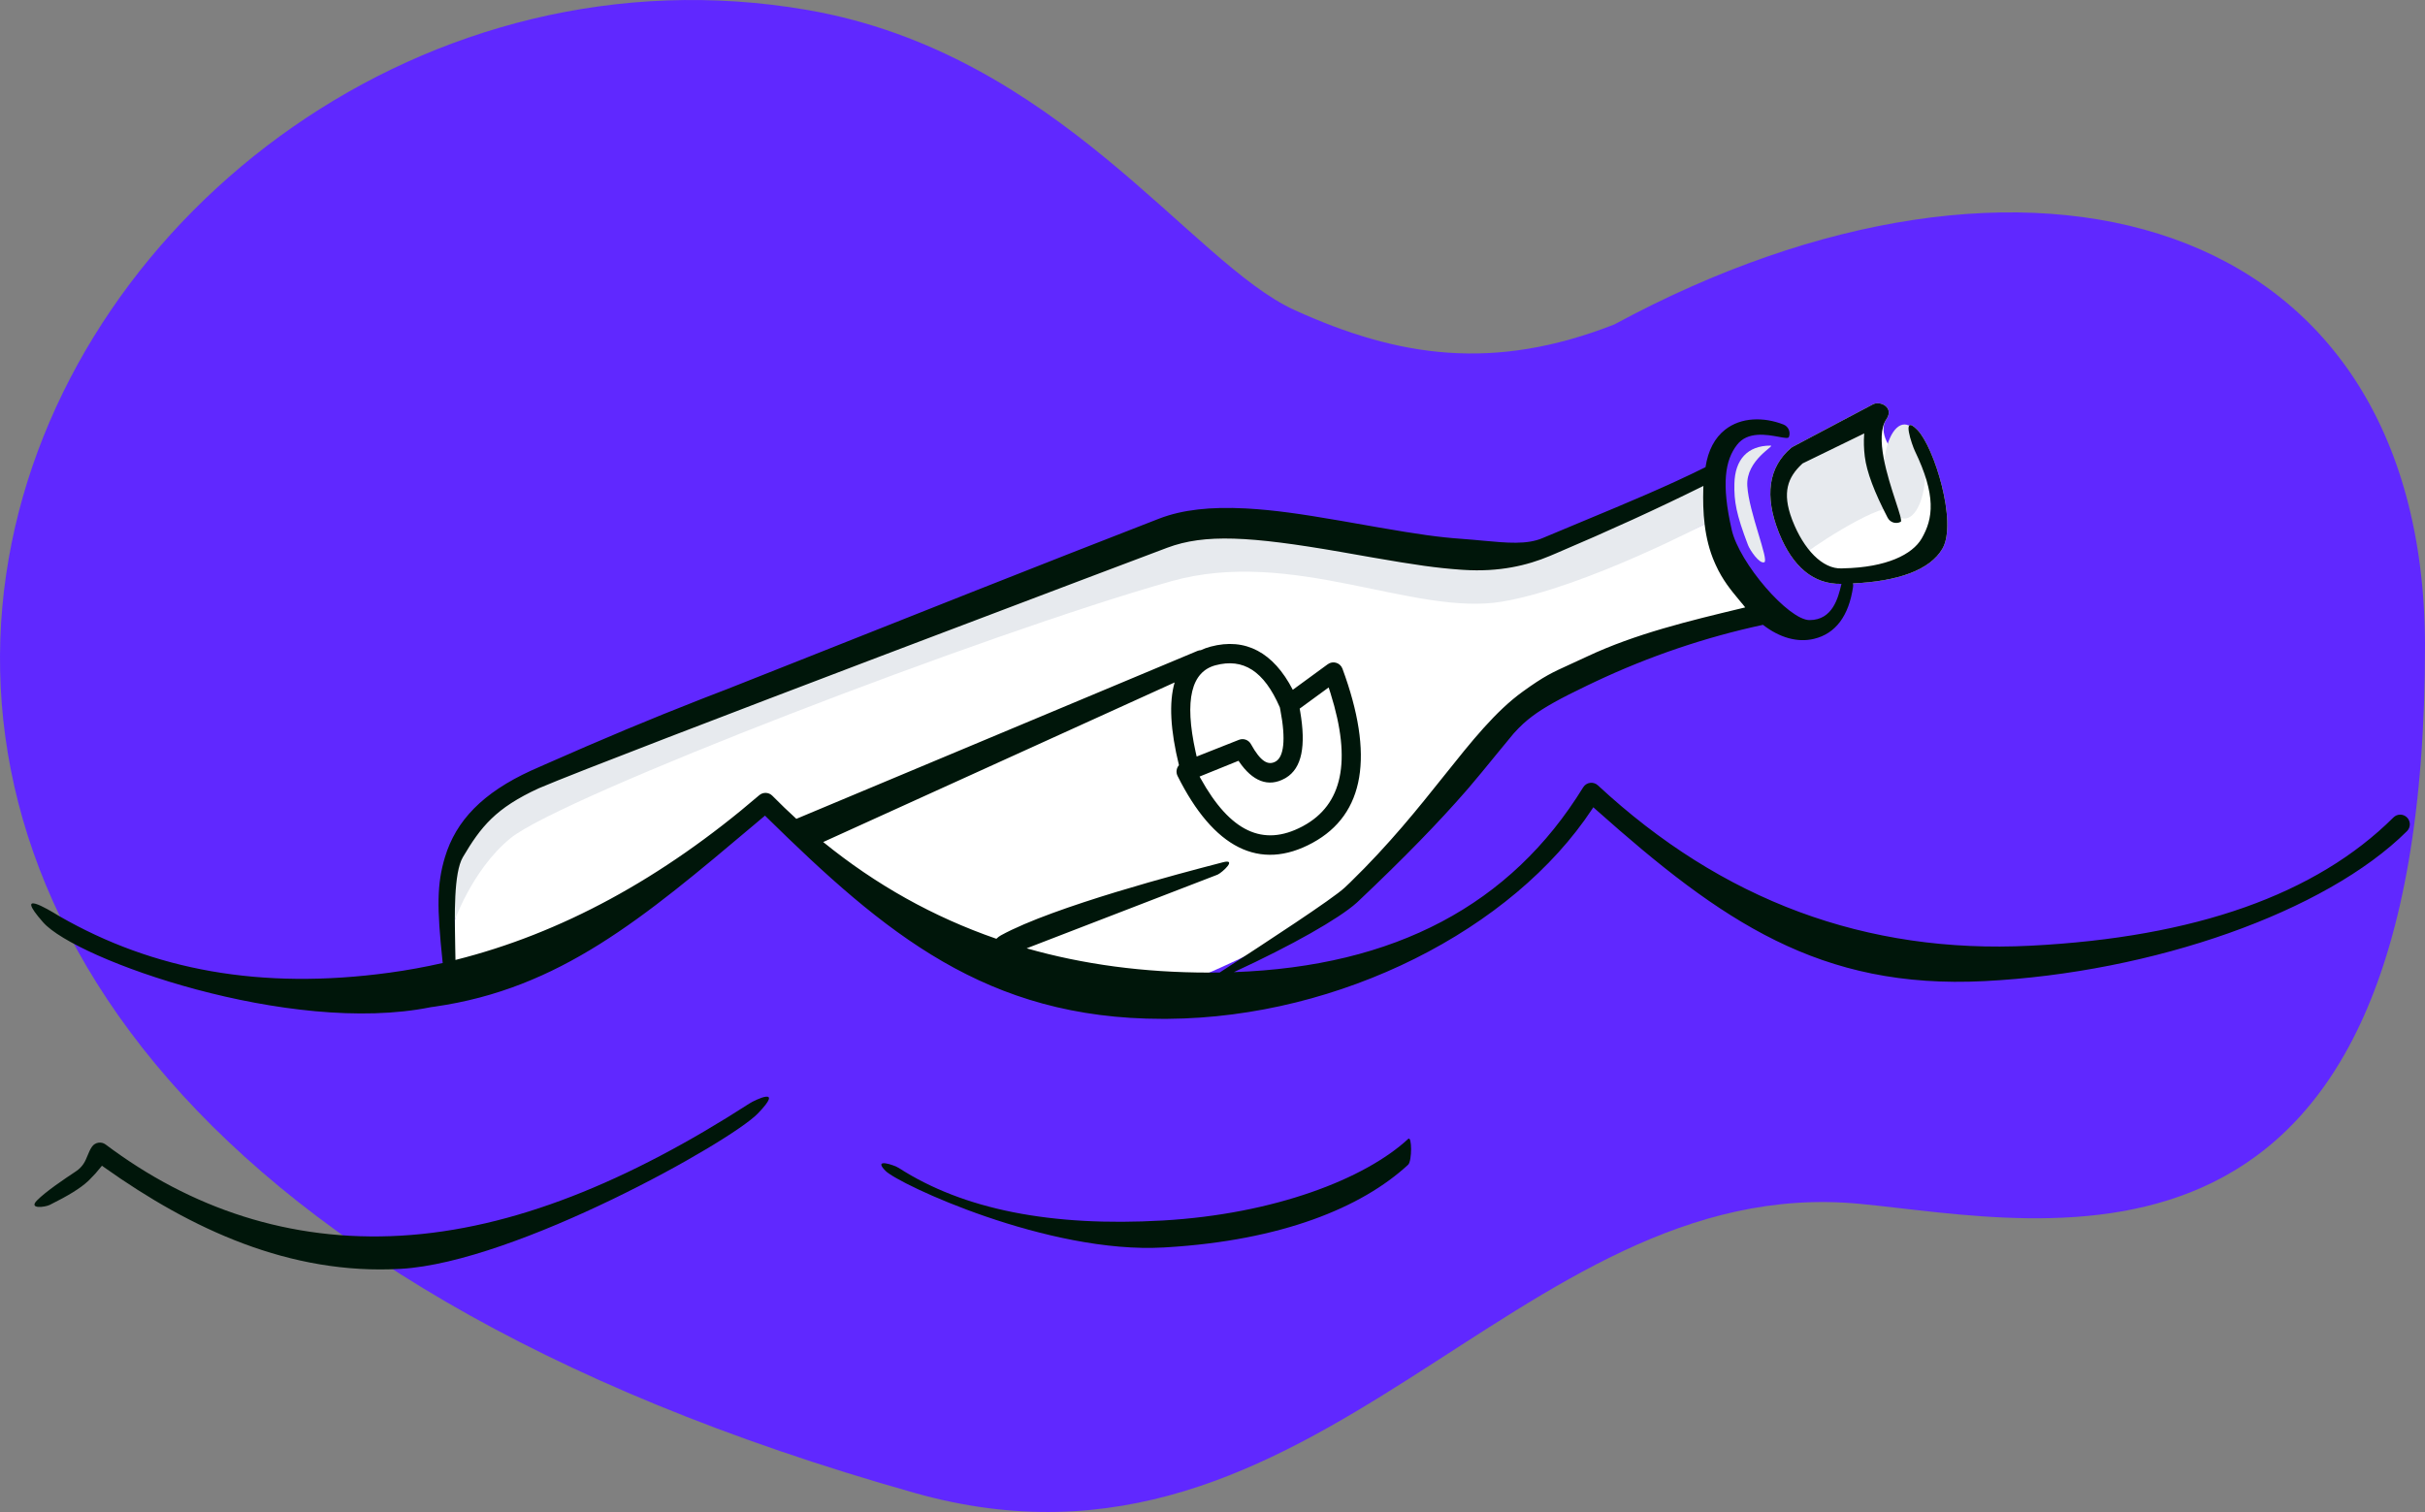 <svg width="356" height="222" viewBox="0 0 356 222" fill="none" xmlns="http://www.w3.org/2000/svg">
<rect x="0" y="0" width="356" height="222" fill="#808080" stroke="none"/>
<path fill-rule="evenodd" clip-rule="evenodd" d="M134.342 219.219C193.526 235.9 222.324 171.887 273.034 176.757C300.793 179.423 356.124 192.935 356 94.508C355.691 30.963 297.251 15.051 236.987 47.639C219.254 54.59 205.253 52.435 190.052 45.529C174.851 38.624 155.301 7.794 118.455 1.451C7.572 -17.635 -87.302 156.75 134.342 219.219Z" fill="#6028FF"/>
<path fill-rule="evenodd" clip-rule="evenodd" d="M274.986 59.352C276.097 58.81 278.089 59.86 276.933 61.548C274.374 65.288 284.271 72.757 281.094 66.175C280.754 65.471 279.012 60.605 281.477 63.117C283.942 65.63 287.378 76.733 285.156 80.559C283.205 83.916 278.044 85.513 270.997 85.702L270.68 85.709L270.53 85.719C266.376 85.912 263.227 83.336 261.194 78.318L261.096 78.074C259.038 72.821 259.602 68.611 262.931 65.773C262.991 65.721 263.056 65.675 263.124 65.635L263.228 65.578L274.986 59.352Z" fill="white"/>
<path fill-rule="evenodd" clip-rule="evenodd" d="M275.583 61.133L263.846 66.851C261.033 69.25 260.554 72.819 262.411 77.556C263.062 79.218 264.692 83.178 264.692 81.622C264.692 81.136 275.583 74.002 277.673 74.7C279.605 75.345 276.134 69.527 275.161 66.851L275.583 60.986L275.906 60.402" fill="#E7EAEE"/>
<path fill-rule="evenodd" clip-rule="evenodd" d="M259.923 65.424C260.704 65.424 256.283 67.508 256.511 71.35C256.739 75.193 259.735 82.274 259.006 82.553C258.278 82.832 256.896 80.768 256.618 80.038C254.885 75.494 254.557 73.639 254.619 70.989C254.7 67.519 256.52 65.424 259.923 65.424Z" fill="#E7EAEE"/>
<path d="M282.644 69.23C282.644 73.045 281.278 76.138 279.592 76.138C277.907 76.138 276.542 73.045 276.542 69.23C276.542 65.415 277.907 62.322 279.592 62.322C281.278 62.322 282.644 65.415 282.644 69.23Z" fill="#E7EAEE"/>
<path fill-rule="evenodd" clip-rule="evenodd" d="M66.484 142.063C66.484 130.077 67.813 124.866 82.081 118.324C111.325 106.478 111.325 106.021 167.348 84.313C182.164 78.602 213.4 92.283 226.982 86.549C236.038 82.727 244.505 79.888 251.986 76.097C252.711 80.838 257.394 88.866 259.043 90.246C250.283 92.088 241.809 94.938 233.62 98.794C215.92 107.13 226.409 104.858 198.373 131.357C195.997 133.602 187.266 138.722 174.641 144.055C174.641 144.055 149.217 140.634 139.02 136.383C128.643 132.057 112.919 118.324 112.919 118.324C112.919 118.324 94.579 130.316 84.036 135.706C79.101 138.228 66.484 142.063 66.484 142.063Z" fill="white"/>
<path fill-rule="evenodd" clip-rule="evenodd" d="M66.484 135.834C66.484 133.021 66.188 131.057 66.484 128.885C67.451 121.805 71.24 118.182 82.159 113.177C111.403 101.33 111.325 99.793 167.348 78.084C182.164 72.373 213.4 86.054 226.982 80.32C236.038 76.498 244.505 73.66 251.986 69.869C252.008 70.004 251.229 76.484 251.229 76.484C251.229 76.484 232.761 86.258 220.544 88.33C207.564 90.532 189.735 80.32 171.933 85.343C144.823 92.992 82.349 117.032 74.958 123.057C69.151 127.79 66.484 135.834 66.484 135.834Z" fill="#E7EAEE"/>
<path fill-rule="evenodd" clip-rule="evenodd" d="M276.933 61.548C278.089 59.86 276.097 58.81 274.986 59.352L263.228 65.578L263.124 65.635C263.056 65.675 262.991 65.721 262.931 65.773C259.602 68.611 259.038 72.821 261.096 78.074L261.194 78.318C263.195 83.257 266.278 85.831 270.336 85.726L270.307 85.843C269.855 87.726 269.057 91.046 265.645 91.046C262.585 91.046 255.34 82.694 254.222 77.781C252.68 71.004 253.258 67.561 255 65.314C256.565 63.295 259.37 63.813 261.109 64.134C261.941 64.288 262.529 64.397 262.62 64.161C262.903 63.432 262.543 62.612 261.815 62.328C258.93 61.204 255.603 61.235 253.252 63.09C251.728 64.293 250.756 66.119 250.375 68.592C244.826 71.357 238.846 73.843 232.435 76.508C230.475 77.323 228.475 78.154 226.434 79.016C224.14 79.984 221.261 79.716 217.683 79.383C216.718 79.293 215.701 79.198 214.631 79.122C211.229 78.879 208.315 78.468 202.301 77.424L196.915 76.479C190.785 75.416 187.046 74.899 183.245 74.674L182.807 74.65C177.733 74.388 173.595 74.826 170.179 76.143C154.383 82.263 130.17 91.884 116.637 97.261C110.77 99.592 106.91 101.125 106.614 101.23L105.796 101.543C104.96 101.865 104.141 102.182 103.333 102.497L102.806 102.703C95.601 105.521 88.655 108.421 79.909 112.284L77.96 113.148C70.879 116.394 66.943 120.476 65.322 125.849C64.13 129.799 64.135 133.24 64.962 141.114L64.992 141.393C62.411 141.982 59.813 142.455 57.198 142.813C38.254 145.403 22.463 142.41 8.768 134.551C8.712 134.519 8.614 134.46 8.485 134.382C7.07 133.525 1.915 130.405 6.334 135.424C11.156 140.902 42.538 152.079 63.23 147.883L63.815 147.801C82.166 145.172 94.366 134.883 110.716 121.093L112.24 119.808L112.303 119.754L112.439 119.889C129.888 137.043 144.804 149.595 170.667 149.595L171.46 149.592C196.746 149.409 222.083 136.489 233.746 118.775L233.907 118.527L234.357 118.93C252.772 135.313 267.173 145.28 291.31 144.055C316.129 142.796 341.437 133.894 353.358 122.031C353.911 121.48 353.914 120.584 353.365 120.029C352.815 119.474 351.921 119.471 351.367 120.022C340.004 131.33 322.259 137.629 298.078 138.856C273.962 140.08 252.822 132.243 234.576 115.308C233.924 114.702 232.881 114.844 232.414 115.604C221.804 132.855 204.766 141.893 181.138 142.735C189.699 138.79 196.565 134.878 199.149 132.564L199.342 132.386C206.233 125.873 211.247 120.69 215.225 116.122L215.697 115.577C216.676 114.442 218.316 112.434 219.729 110.704C220.791 109.404 221.725 108.26 222.153 107.763L222.296 107.601C223.178 106.625 223.998 105.868 224.991 105.128C226.684 103.866 229.003 102.568 233.047 100.632L234.221 100.075C242.147 96.342 250.343 93.565 258.811 91.742C261.221 93.61 263.852 94.385 266.3 93.8C269.502 93.034 271.416 90.39 272.034 86.186C272.061 86.007 272.052 85.831 272.014 85.664C278.539 85.353 283.3 83.752 285.156 80.559C287.378 76.733 283.942 65.63 281.477 63.117C279.012 60.605 280.754 65.471 281.094 66.175C284.271 72.757 283.809 76.14 282.106 79.072C280.751 81.403 276.957 83.318 270.609 83.446L270.385 83.457C267.528 83.581 264.782 80.612 263.16 76.472L263.072 76.243C261.578 72.295 262.476 70.067 264.518 68.147L264.632 68.041L273.678 63.635L273.667 63.756C273.589 64.808 273.62 65.898 273.759 67.025C274.039 69.29 275.163 72.269 277.119 76.022C277.481 76.715 278.334 76.983 279.025 76.621C279.244 76.506 278.859 75.33 278.311 73.657C277.127 70.041 275.184 64.105 276.933 61.548ZM255.781 88.65C255.921 88.832 256.062 89.01 256.205 89.183L255.62 89.324C248.095 91.131 240.079 93.056 233.02 96.38C232.022 96.85 231.2 97.224 230.488 97.548C227.827 98.759 226.695 99.274 223.57 101.529C219.552 104.429 216.103 108.752 211.999 113.897C208.258 118.587 203.972 123.959 198.214 129.559L197.404 130.327C195.667 131.968 185.665 138.484 179.684 142.38L179.058 142.788C178.524 142.796 177.987 142.8 177.447 142.8C167.945 142.8 159.036 141.613 150.716 139.238L178.684 128.444L178.77 128.408C179.44 128.097 181.715 126.018 179.495 126.614C179.318 126.661 179.018 126.739 178.611 126.846L178.607 126.847C173.873 128.079 154.711 133.066 146.934 137.336C146.709 137.459 146.48 137.633 146.269 137.836C137.035 134.643 128.565 129.909 120.85 123.632L172.441 100.2C171.586 103.153 171.819 107.231 173.076 112.349C172.706 112.767 172.601 113.387 172.868 113.923C178.142 124.496 184.906 127.983 192.684 123.753C200.396 119.559 201.761 110.866 197.077 98.179C196.752 97.299 195.677 96.974 194.92 97.527L189.787 101.279C186.954 95.8 182.854 93.575 177.719 94.943C177.206 95.08 176.728 95.253 176.284 95.463C176.119 95.469 175.952 95.504 175.791 95.572L116.906 120.228C115.713 119.137 114.539 118.007 113.384 116.837C112.863 116.309 112.024 116.274 111.461 116.757C97.188 129.012 82.325 137.069 66.864 140.945C66.857 140.342 66.843 139.657 66.826 138.916C66.731 134.504 66.593 128.152 67.955 125.849C70.59 121.397 72.75 118.649 79.12 115.729C89.593 111.247 171.364 80.419 171.364 80.419C176.848 78.364 183.502 78.724 196.8 81.031L201.517 81.86C207.835 82.96 210.848 83.389 214.43 83.645L214.836 83.672C220.079 84.012 224.217 83.024 227.531 81.625L228.501 81.214C236.239 77.928 243.4 74.653 249.983 71.388L250.067 71.345L250.052 71.73C249.954 75.043 250.144 79.061 251.738 82.638L251.881 82.959C252.875 85.16 254.143 86.687 255.238 88.005C255.372 88.167 255.504 88.326 255.633 88.483C255.677 88.536 255.728 88.593 255.781 88.65ZM187.884 103.857C185.561 98.51 182.514 96.595 178.445 97.679C174.929 98.616 173.822 102.683 175.521 110.398L175.676 111.08L181.876 108.628L181.887 108.624C182.561 108.357 183.316 108.646 183.65 109.271C185.065 111.824 186.159 112.432 187.27 111.808C188.446 111.147 188.816 108.662 187.957 104.222L187.884 103.857ZM195.051 100.935L195.135 101.19L195.333 101.806C198.472 111.796 197.062 118.151 191.336 121.265L191.152 121.364C185.451 124.362 180.606 122.164 176.235 114.259L176.103 114.018L181.821 111.703L181.907 111.83C183.853 114.685 186.18 115.667 188.652 114.277L188.776 114.205C191.148 112.774 191.731 109.497 190.876 104.485L190.798 104.045L195.051 100.935Z" fill="#00160A"/>
<path d="M111.236 163.507C115.269 159.345 110.741 161.559 110.085 161.982C92.248 173.484 75.279 180.481 58.848 181.429C42.485 182.373 27.951 177.39 15.508 168.044C14.867 167.563 13.955 167.712 13.499 168.372C13.216 168.783 13.039 169.215 12.862 169.649C12.529 170.467 12.192 171.292 11.127 171.997C9.497 173.076 6.698 174.958 5.419 176.265C4.14 177.572 6.612 177.254 7.311 176.907C9.984 175.584 11.835 174.446 12.904 173.44L13.157 173.196C13.747 172.617 14.322 171.973 14.88 171.263L14.964 171.155L15.382 171.454C28.003 180.405 42.51 187.244 58.848 186.301C75.8 185.324 107.204 167.668 111.236 163.507Z" fill="#00160A"/>
<path d="M206.724 167.226C207.297 166.695 207.297 170.478 206.724 171.008C199.87 177.347 188.084 182.108 171.366 183.131L170.858 183.161C153.891 184.14 131.951 173.882 129.999 171.915C128.047 169.949 131.295 171.067 131.951 171.49C141.373 177.562 154.28 180.149 170.696 179.202C187.091 178.257 200.378 173.095 206.724 167.226Z" fill="#00160A"/>
</svg>
